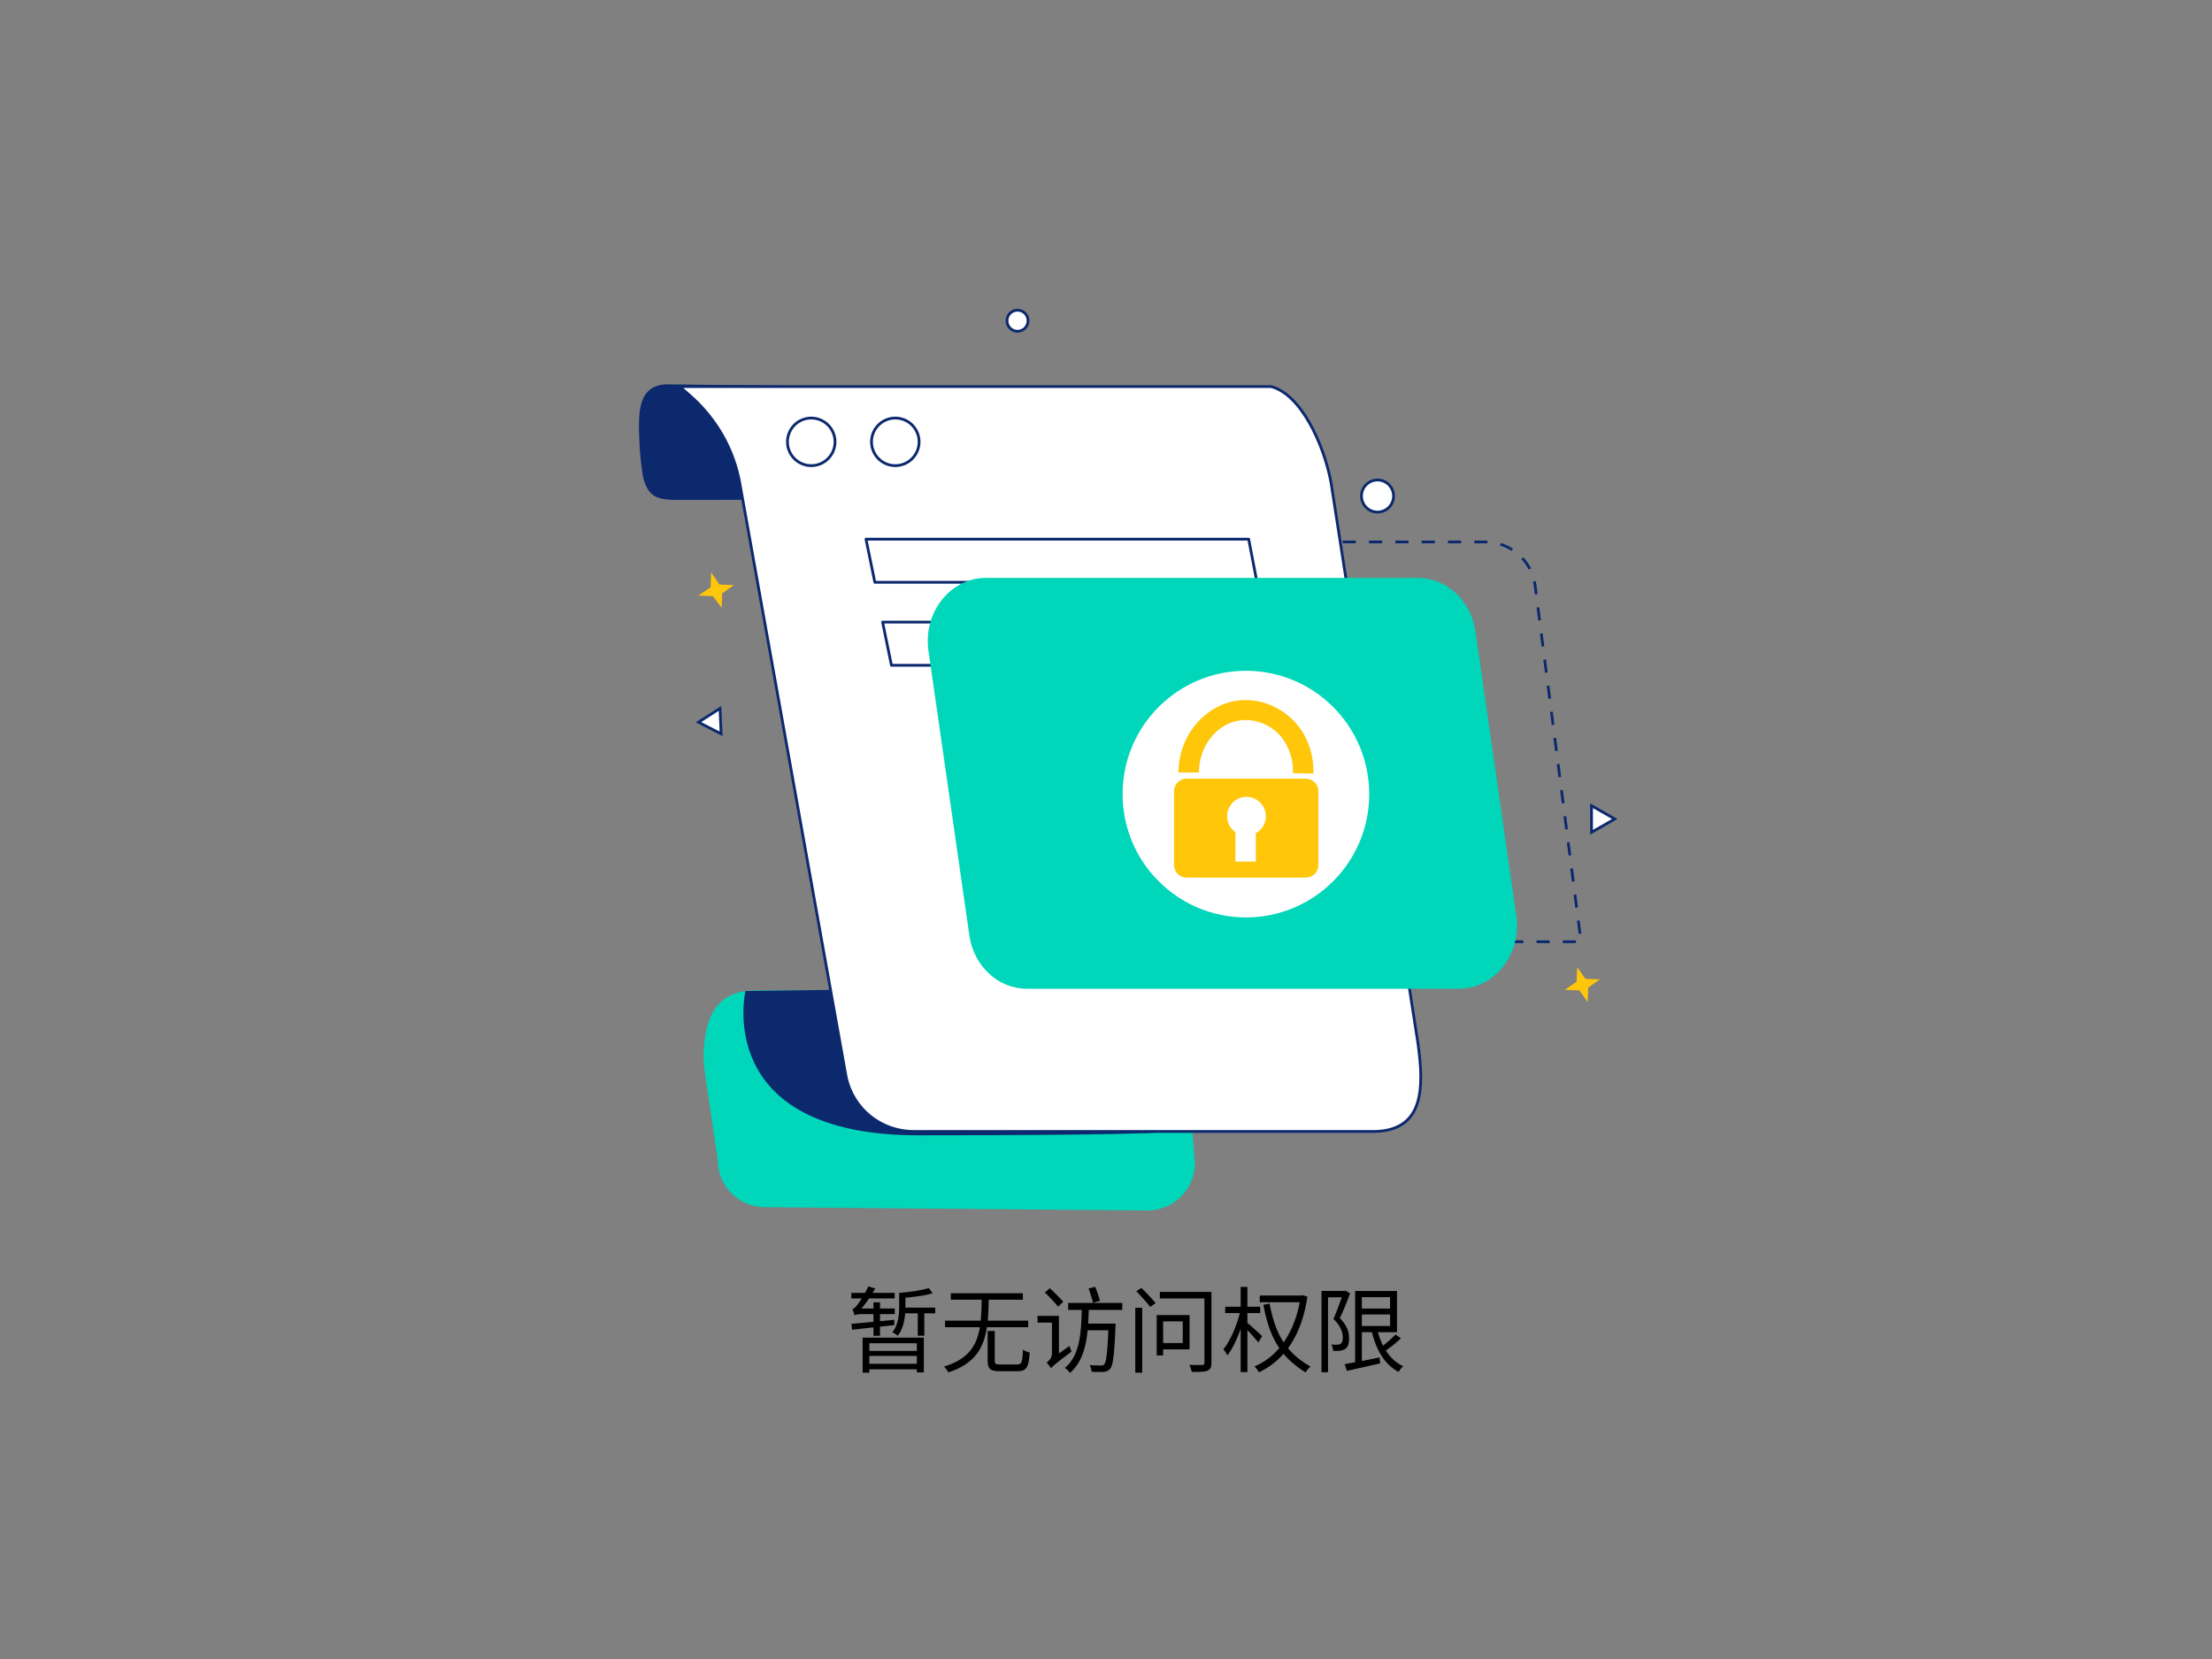 <svg viewBox="0 0 400 300" fill="none" xmlns="http://www.w3.org/2000/svg"><rect x="0" y="0" width="400" height="300" fill="#808080" stroke="none"/><path d="M162.918 236.464v1.031h6.201v-1.031h-6.201Zm3.041.44v4.629h1.183v-4.629h-1.183Zm-9.968 4.984v6.336h1.216v-5.322h8.583v5.271h1.268v-6.285h-11.067Zm.845 2.399v.913h9.326v-.913h-9.326Zm0 2.332v.997h9.377v-.997h-9.377Zm11.117-13.703c-1.267.423-3.497.727-5.356.879.118.27.254.676.304.929 1.909-.118 4.224-.405 5.745-.862l-.693-.946Zm-5.356.879v2.534c0 1.386-.135 3.227-1.233 4.596.27.101.777.439.98.625 1.149-1.436 1.385-3.616 1.385-5.204v-2.551h-1.132Zm-8.651 0v.997h7.84v-.997h-7.84Zm4.005 1.706v6.049h1.182v-6.049h-1.182Zm-3.413 2.366c0-.237.659-.609.659-.609v-.033c1.047-1.031 2.196-2.653 3.075-4.241l-1.268-.355c-.608 1.436-1.689 2.974-1.993 3.362-.321.389-.592.676-.862.727.135.321.321.895.389 1.149Zm0 0c.152-.135.675-.237 1.385-.237h5.88v-1.014h-6.59l-.675.338v.913Zm-.575 1.52.118 1.082c1.994-.237 4.867-.541 7.637-.845v-.963c-2.906.287-5.862.574-7.755.726Zm31.968.609v-1.183h-7.316c.118-1.183.152-2.45.169-3.785h6.184v-1.166h-13.027v1.166h5.575c-.017 1.335-.05 2.602-.169 3.785h-6.454v1.183h6.302c-.54 3.277-2.044 5.778-6.505 7.13.288.253.659.743.794 1.047 4.816-1.554 6.421-4.443 6.979-8.177h7.468Zm-5.002 6.741c-.878 0-1.047-.118-1.047-.676v-5.373h-1.284v5.356c0 1.504.473 1.91 2.23 1.91h3.176c1.622 0 2.011-.693 2.197-3.363-.355-.101-.912-.304-1.217-.54-.101 2.298-.236 2.686-1.064 2.686h-2.991Zm12.233-11.117v1.25h9.783v-1.25h-9.783Zm3.143 3.734v1.199h4.562v-1.199h-4.562Zm4.156 0v.236c-.169 4.883-.405 6.708-.794 7.13-.152.186-.304.22-.625.203-.321 0-1.132 0-2.011-.084.203.337.338.844.372 1.216.862.051 1.707.068 2.18.017.507-.051.844-.169 1.165-.558.524-.608.744-2.433.964-7.569.016-.169.016-.591.016-.591h-1.267Zm-4.832-3.059c-.101 4.461-.253 8.786-3.075 11.067.321.203.726.592.929.896 3.008-2.551 3.312-7.13 3.413-11.963h-1.267Zm1.216-3.294c.305.828.659 1.943.811 2.602l1.251-.389c-.169-.642-.541-1.706-.862-2.517l-1.2.304Zm-7.89.709c.794.794 1.859 1.91 2.382 2.585l.93-.895c-.541-.642-1.622-1.69-2.417-2.45l-.895.76Zm1.098 13.737c.237-.355.676-.744 3.717-3.041a6.39 6.39 0 0 1-.371-1.014l-3.244 2.298-.338.54.236 1.217Zm-2.433-9.496v1.217h3.447v-1.217h-3.447Zm2.433 9.496c0-.49 1.436-1.555 1.436-1.555v-7.941h-1.267v6.843c0 .777-.608 1.369-.963 1.605.237.237.659.761.794 1.048Zm15.241-10.966v11.743h1.25v-11.743h-1.25Zm.185-2.99c.862.895 1.96 2.112 2.518 2.838l.963-.693c-.558-.709-1.707-1.909-2.551-2.737l-.93.592Zm4.258.135v1.183h8.921v-1.183h-8.921Zm8.06 0v12.807c0 .287-.102.389-.406.406-.27 0-1.301.016-2.315-.034.169.355.372.929.423 1.284 1.385.017 2.298-.017 2.838-.22.524-.219.727-.608.727-1.419v-12.824h-1.267Zm-7.992 4.173v1.149h4.072v3.92h-4.072v1.149h5.305v-6.218h-5.305Zm-.642 0v7.316h1.166v-7.316h-1.166Zm19.075 3.819c-.388-.372-2.061-1.91-2.669-2.4v-1.774h2.315v-1.149h-2.315v-3.582h-1.217v3.582h-2.804v1.149h2.652c-.591 2.366-1.757 5.069-2.973 6.556.236.287.574.76.709 1.115.896-1.132 1.757-2.94 2.416-4.815v7.823h1.217v-7.604c.693.744 1.588 1.724 1.977 2.248l.692-1.149Zm7.367-7.401-.22.051h-7.586v1.216h7.232c-.558 2.923-1.572 5.34-2.906 7.249-1.234-1.859-1.994-4.123-2.552-7.012l-1.115.236c.608 3.245 1.47 5.745 2.872 7.806a11.688 11.688 0 0 1-4.477 3.329c.253.237.608.743.794 1.064a13.47 13.47 0 0 0 4.461-3.345c1.047 1.25 2.348 2.349 4.004 3.379.169-.371.558-.828.879-1.064-1.707-.98-3.025-2.062-4.072-3.329 1.689-2.298 2.923-5.373 3.497-9.326l-.811-.254Zm7.705-.828-.203.051h-4.14v14.7h1.183v-13.551h2.484c-.406 1.149-.963 2.703-1.504 3.92 1.318 1.301 1.69 2.416 1.69 3.345 0 .507-.102.963-.389 1.149a1.514 1.514 0 0 1-.591.152 6.263 6.263 0 0 1-1.098-.034c.202.338.304.828.321 1.149.405.017.895.034 1.25-.017.372-.05.693-.152.946-.321.507-.337.71-1.013.693-1.943 0-1.047-.304-2.247-1.673-3.632.642-1.318 1.335-3.042 1.859-4.461l-.828-.507Zm2.957 4.309h5.102v2.095h-5.102v-2.095Zm5.102-3.126v2.061h-5.102v-2.061h5.102Zm.98 6.742c-.557.625-1.453 1.402-2.247 2.027-.389-.743-.693-1.571-.929-2.433h3.446v-7.451h-7.569v12.875c-.71.135-1.352.253-1.892.355l.405 1.216c1.639-.372 3.886-.862 5.998-1.352l-.084-1.081c-1.082.22-2.18.439-3.21.642v-5.204h1.824c.811 3.295 2.349 5.914 4.833 7.181.169-.321.54-.794.828-1.031-1.301-.591-2.349-1.571-3.143-2.838a23.68 23.68 0 0 0 2.72-2.214l-.98-.692Z" fill="#000"/><path d="m207.5 218.9-69.2-.6c-4.7 0-8.5-3.8-8.5-8.5l-2.3-15.5c-.3-2.2-.4-4.5 0-6.8.8-5.1 3.2-8.4 9.1-8.4h76.8l2.7 31.3c-.1 4.7-3.9 8.5-8.6 8.5Z" fill="#00D6B9"/><path d="M134.8 179.2s-6.1 26.1 31.3 26.1 43.1-.5 43.1-.5l-5.2-26.5-69.2.9ZM130.2 90.4l30.6-.2V70l-40-.5c-5.9 0-5.4 5.8-5.1 11.8.1 1.4.4 4.3.7 5.4.9 3 2.3 3.6 5.4 3.7h8.4Z" fill="#0C296E"/><path d="M248.9 204.6h-83.7c-5.9 0-11-4.1-12.2-9.9L133.8 87.5c-1.1-6.3-4.4-12-9.3-16.2l-1.6-1.4h106.9c5.4 1.3 9.6 10.4 10.9 17.4l15.7 101.3c1.2 8.5.9 15.6-7.5 16Z" fill="#fff" stroke="#0C296E" stroke-width=".5" stroke-miterlimit="10" stroke-linecap="round" stroke-linejoin="round"/><path d="M146.7 84.2a4.3 4.3 0 1 0 0-8.6 4.3 4.3 0 0 0 0 8.6ZM161.9 84.2a4.3 4.3 0 1 0 0-8.6 4.3 4.3 0 0 0 0 8.6Z" fill="#fff" stroke="#0C296E" stroke-width=".5" stroke-miterlimit="10"/><path d="M227.3 105.3h-69.1l-1.6-7.8h69.2l1.5 7.8ZM230.3 120.3h-69.1l-1.6-7.8h69.2l1.5 7.8Z" fill="#fff" stroke="#0C296E" stroke-width=".5" stroke-miterlimit="10" stroke-linecap="round" stroke-linejoin="round"/><path d="M242.8 98h25.8c4.6 0 8.4 3.4 9 7.9l8.3 64.4h-33.6" stroke="#0C296E" stroke-width=".5" stroke-miterlimit="10" stroke-dasharray="2.38 2.38"/><path d="M263.8 178.8h-78.1c-5.2 0-9.6-4.1-10.4-9.6l-7.4-51.5c-1-6.9 3.9-13.2 10.4-13.2h78.1c5.2 0 9.6 4.1 10.4 9.6l7.4 51.5c1 7-4 13.2-10.4 13.2Z" fill="#00D6B9"/><path d="M225.3 165.9c12.316 0 22.3-9.984 22.3-22.3s-9.984-22.3-22.3-22.3-22.3 9.984-22.3 22.3 9.984 22.3 22.3 22.3Z" fill="#fff"/><path d="M236.1 158.7h-21.5c-1.3 0-2.3-1-2.3-2.3v-13.3c0-1.3 1-2.3 2.3-2.3h21.5c1.3 0 2.3 1 2.3 2.3v13.3c0 1.3-1 2.3-2.3 2.3Z" fill="#FFC60A"/><path d="M225.4 151.1a3.5 3.5 0 1 0 0-7 3.5 3.5 0 0 0 0 7Z" fill="#fff"/><path d="M227.1 148.8h-3.7v7h3.7v-7Z" fill="#fff"/><path d="m237.5 139.9-3.7-.1c.1-2.8-.9-5.3-2.6-7.1-1.6-1.6-3.7-2.5-6-2.5-4.6 0-8.4 4.3-8.4 9.5h-3.7c0-7.1 5.5-13.1 12.1-13.1 3.2 0 6.3 1.3 8.6 3.6 2.5 2.5 3.8 5.9 3.7 9.7Z" fill="#FFC60A"/><path d="m126.3 130.6 3.9-2.5.2 4.6-4.1-2.1ZM292 148.099l-4.2 2.4v-4.8l4.2 2.4ZM184 59.9a1.9 1.9 0 1 0 0-3.8 1.9 1.9 0 0 0 0 3.8ZM249.1 92.6a2.9 2.9 0 1 0 0-5.8 2.9 2.9 0 0 0 0 5.8Z" fill="#fff" stroke="#0C296E" stroke-width=".5" stroke-miterlimit="10"/><path d="m287.1 181.199-1.5-2.1-2.6-.1 2.1-1.5.1-2.6 1.5 2.1 2.6.1-2.1 1.5-.1 2.6ZM130.5 109.9l-1.6-2.1-2.6-.1 2.2-1.5.1-2.7 1.5 2.2 2.6.1-2.1 1.5-.1 2.6Z" fill="#FFC60A"/></svg>